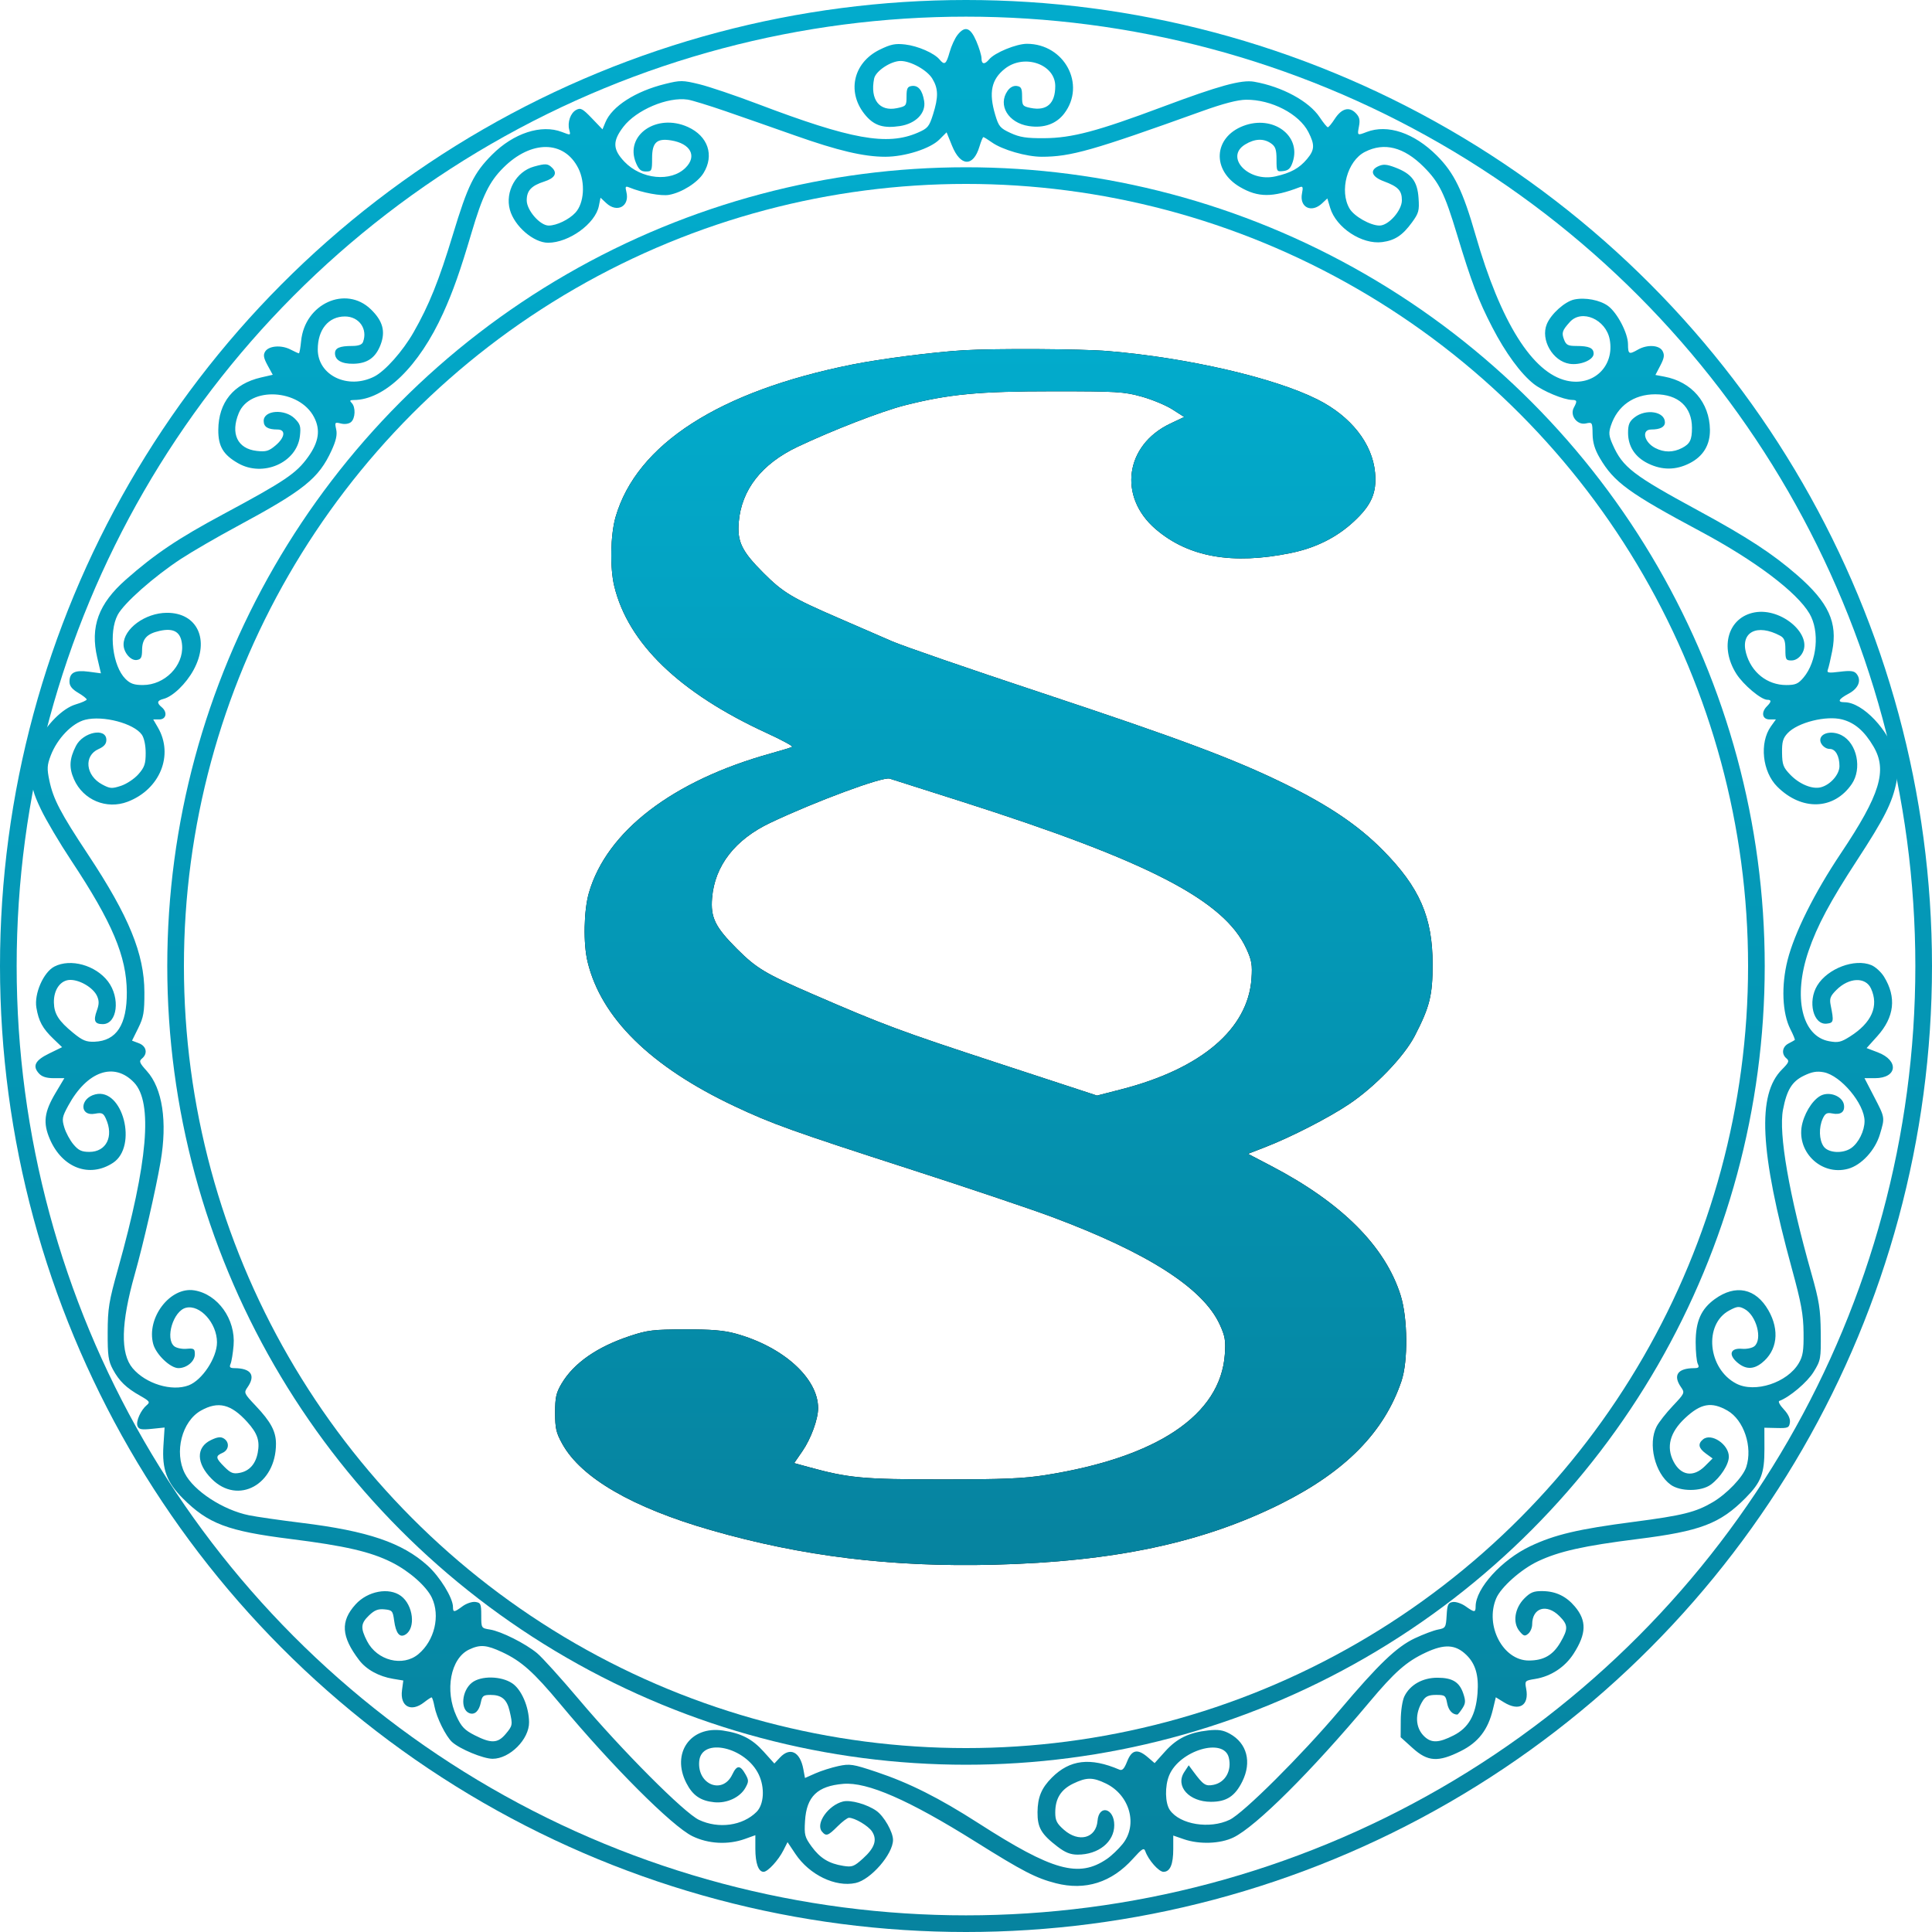 <svg width="116" height="116" viewBox="0 0 116 116" fill="none" xmlns="http://www.w3.org/2000/svg">
<path fill-rule="evenodd" clip-rule="evenodd" d="M57.487 2.102C57.331 2.301 57.118 2.766 57.015 3.135C56.812 3.859 56.711 3.933 56.413 3.574C56.094 3.189 55.118 2.762 54.351 2.671C53.756 2.601 53.485 2.656 52.819 2.982C51.189 3.779 50.815 5.613 52.007 6.969C52.516 7.549 53.068 7.713 54.025 7.57C54.985 7.426 55.605 6.791 55.488 6.072C55.381 5.41 55.13 5.107 54.738 5.163C54.485 5.199 54.43 5.312 54.43 5.791C54.43 6.35 54.406 6.379 53.854 6.494C52.8 6.713 52.231 5.977 52.483 4.72C52.574 4.265 53.492 3.656 54.081 3.661C54.694 3.667 55.664 4.209 55.976 4.719C56.341 5.317 56.351 5.824 56.02 6.873C55.789 7.605 55.704 7.707 55.098 7.969C53.263 8.761 51.111 8.374 45.497 6.243C44.156 5.734 42.578 5.2 41.989 5.057C40.984 4.813 40.859 4.812 39.931 5.041C38.157 5.479 36.748 6.383 36.352 7.337L36.174 7.767L35.537 7.102C34.98 6.521 34.861 6.457 34.593 6.601C34.254 6.782 34.06 7.339 34.178 7.791C34.267 8.134 34.276 8.131 33.738 7.924C32.502 7.449 30.838 7.99 29.543 9.289C28.458 10.377 28.085 11.137 27.2 14.059C26.353 16.855 25.759 18.329 24.826 19.961C24.177 21.094 23.125 22.277 22.474 22.608C20.891 23.41 19.079 22.542 19.079 20.981C19.079 19.784 19.724 19.001 20.71 19.001C21.561 19.001 22.094 19.757 21.794 20.538C21.734 20.695 21.519 20.772 21.142 20.772C20.399 20.772 20.113 20.894 20.113 21.212C20.113 21.623 20.512 21.852 21.21 21.841C22.055 21.828 22.551 21.482 22.851 20.698C23.157 19.895 22.985 19.269 22.268 18.573C20.76 17.113 18.295 18.235 18.079 20.48C18.04 20.884 17.98 21.214 17.946 21.214C17.912 21.214 17.684 21.111 17.439 20.984C16.887 20.699 16.137 20.76 15.921 21.107C15.794 21.311 15.827 21.494 16.067 21.936L16.376 22.502L15.663 22.666C14.023 23.045 13.117 24.161 13.107 25.813C13.101 26.796 13.402 27.303 14.296 27.814C15.797 28.672 17.827 27.778 18.007 26.179C18.072 25.608 18.029 25.462 17.702 25.135C17.099 24.533 15.832 24.625 15.832 25.271C15.832 25.632 16.081 25.788 16.656 25.788C17.174 25.788 17.116 26.265 16.54 26.749C16.139 27.087 15.968 27.136 15.416 27.074C14.255 26.943 13.825 26.035 14.338 24.799C15.006 23.187 17.98 23.352 18.858 25.05C19.253 25.814 19.144 26.535 18.497 27.438C17.79 28.425 17.108 28.884 13.397 30.877C10.688 32.331 9.305 33.26 7.559 34.799C5.912 36.25 5.405 37.631 5.839 39.488L6.059 40.427L5.323 40.329C4.486 40.218 4.172 40.383 4.172 40.932C4.172 41.183 4.325 41.379 4.688 41.593C4.972 41.76 5.205 41.943 5.205 41.998C5.205 42.054 4.909 42.186 4.547 42.293C3.761 42.525 2.783 43.505 2.246 44.598C1.961 45.178 1.886 45.558 1.892 46.38C1.9 47.271 1.982 47.595 2.455 48.589C2.759 49.23 3.581 50.619 4.282 51.676C6.741 55.386 7.602 57.425 7.614 59.572C7.625 61.525 6.995 62.495 5.681 62.546C5.177 62.566 4.956 62.475 4.394 62.015C3.521 61.3 3.251 60.876 3.236 60.196C3.219 59.414 3.641 58.834 4.226 58.835C4.813 58.835 5.603 59.312 5.825 59.8C5.957 60.09 5.954 60.294 5.813 60.685C5.595 61.287 5.685 61.49 6.17 61.49C7.046 61.49 7.238 59.915 6.482 58.924C5.738 57.949 4.234 57.533 3.266 58.033C2.611 58.371 2.045 59.662 2.184 60.497C2.32 61.314 2.556 61.748 3.199 62.366L3.728 62.874L2.953 63.252C2.108 63.663 1.933 64.005 2.337 64.451C2.515 64.648 2.789 64.735 3.229 64.735H3.864L3.34 65.614C2.652 66.769 2.571 67.416 2.994 68.398C3.739 70.128 5.376 70.742 6.785 69.819C8.287 68.835 7.369 65.294 5.719 65.708C4.782 65.943 4.764 67.044 5.701 66.869C6.117 66.791 6.204 66.83 6.357 67.165C6.844 68.235 6.384 69.161 5.366 69.161C4.903 69.161 4.713 69.072 4.41 68.712C4.202 68.465 3.955 68.008 3.862 67.696C3.708 67.183 3.73 67.06 4.099 66.383C5.227 64.312 6.852 63.741 8.049 64.997C9.187 66.192 8.879 69.785 7.09 76.169C6.537 78.143 6.469 78.557 6.465 80.005C6.46 81.391 6.506 81.714 6.777 82.218C7.159 82.926 7.576 83.33 8.42 83.807C8.98 84.124 9.025 84.188 8.816 84.361C8.452 84.663 8.148 85.343 8.255 85.62C8.333 85.824 8.487 85.855 9.116 85.79L9.882 85.711L9.812 86.805C9.721 88.218 10.009 88.997 10.979 89.966C12.503 91.49 13.667 91.929 17.432 92.401C20.729 92.815 22.259 93.169 23.532 93.811C24.585 94.342 25.602 95.242 25.929 95.929C26.444 97.014 26.091 98.501 25.126 99.312C24.19 100.1 22.638 99.708 22.037 98.531C21.635 97.743 21.657 97.47 22.161 96.988C22.487 96.675 22.702 96.591 23.084 96.628C23.548 96.672 23.587 96.718 23.665 97.305C23.768 98.073 24.003 98.357 24.352 98.136C24.974 97.745 24.809 96.368 24.076 95.824C23.355 95.289 22.077 95.526 21.349 96.33C20.428 97.345 20.486 98.258 21.561 99.673C21.996 100.244 22.742 100.656 23.602 100.799L24.215 100.901L24.137 101.479C24.005 102.459 24.678 102.828 25.466 102.208C25.673 102.046 25.874 101.913 25.913 101.913C25.952 101.913 26.03 102.158 26.086 102.458C26.211 103.126 26.773 104.259 27.145 104.595C27.613 105.018 29.016 105.598 29.574 105.6C30.605 105.602 31.779 104.426 31.766 103.403C31.755 102.47 31.308 101.438 30.755 101.068C30.088 100.622 28.878 100.603 28.336 101.029C27.722 101.512 27.626 102.648 28.181 102.861C28.501 102.984 28.768 102.731 28.873 102.205C28.95 101.823 29.025 101.765 29.453 101.765C30.12 101.765 30.435 102.031 30.597 102.728C30.79 103.562 30.782 103.611 30.358 104.114C29.887 104.674 29.494 104.69 28.51 104.192C27.896 103.881 27.705 103.682 27.41 103.049C26.688 101.499 27.052 99.57 28.166 99.041C28.826 98.728 29.209 98.758 30.143 99.193C31.301 99.731 32.038 100.388 33.635 102.306C36.743 106.038 40.354 109.651 41.569 110.245C42.526 110.713 43.715 110.776 44.725 110.413L45.352 110.188V111.002C45.352 111.868 45.537 112.387 45.846 112.387C46.097 112.387 46.735 111.695 47.04 111.09L47.285 110.605L47.758 111.312C48.598 112.569 50.161 113.324 51.373 113.058C52.286 112.858 53.618 111.322 53.618 110.47C53.618 109.996 53.079 109.051 52.625 108.728C52.067 108.332 51.067 108.051 50.617 108.164C49.73 108.386 48.954 109.491 49.349 109.967C49.6 110.269 49.714 110.231 50.287 109.658C50.571 109.374 50.879 109.142 50.971 109.142C51.321 109.142 52.134 109.625 52.358 109.965C52.683 110.462 52.519 110.952 51.813 111.588C51.278 112.072 51.163 112.115 50.632 112.03C49.77 111.893 49.241 111.569 48.731 110.87C48.318 110.303 48.283 110.167 48.335 109.328C48.425 107.866 49.076 107.236 50.631 107.105C52.078 106.983 54.571 108.074 58.563 110.574C61.414 112.36 62.2 112.766 63.395 113.072C65.168 113.526 66.743 113.027 68.022 111.604C68.579 110.985 68.685 110.921 68.768 111.156C68.955 111.683 69.577 112.387 69.856 112.387C70.255 112.387 70.444 111.945 70.444 111.013V110.209L71.072 110.426C72.009 110.751 73.263 110.708 74.059 110.323C75.407 109.671 78.734 106.359 82.212 102.208C83.741 100.383 84.444 99.764 85.601 99.223C86.725 98.697 87.383 98.732 88.028 99.35C88.591 99.888 88.798 100.596 88.711 101.68C88.606 102.983 88.173 103.743 87.273 104.198C86.388 104.647 85.953 104.664 85.529 104.269C84.967 103.745 84.931 102.883 85.439 102.097C85.601 101.847 85.795 101.765 86.225 101.765C86.757 101.765 86.801 101.799 86.889 102.267C86.968 102.685 87.203 102.946 87.501 102.946C87.533 102.946 87.666 102.782 87.797 102.582C87.996 102.28 88.007 102.132 87.863 101.698C87.63 100.992 87.21 100.733 86.3 100.733C85.416 100.733 84.665 101.155 84.324 101.845C84.2 102.096 84.106 102.712 84.103 103.294L84.097 104.306L84.813 104.953C85.724 105.779 86.345 105.819 87.706 105.139C88.76 104.612 89.343 103.858 89.635 102.639L89.811 101.908L90.292 102.205C91.214 102.775 91.824 102.406 91.634 101.395C91.544 100.916 91.554 100.906 92.174 100.806C93.117 100.654 93.964 100.098 94.483 99.288C95.254 98.088 95.275 97.31 94.559 96.46C94.039 95.843 93.418 95.544 92.629 95.532C92.09 95.524 91.894 95.601 91.53 95.965C90.945 96.55 90.81 97.416 91.224 97.927C91.476 98.238 91.551 98.261 91.756 98.091C91.887 97.982 91.994 97.731 91.994 97.533C91.994 96.531 92.862 96.266 93.629 97.033C94.157 97.561 94.165 97.798 93.686 98.617C93.237 99.382 92.681 99.7 91.791 99.7C90.243 99.7 89.143 97.605 89.833 95.97C90.116 95.299 91.328 94.221 92.335 93.745C93.608 93.143 95.089 92.812 98.34 92.404C102.1 91.933 103.276 91.485 104.808 89.938C105.741 88.996 105.943 88.471 105.939 86.995L105.936 85.723L106.677 85.74C107.349 85.757 107.423 85.726 107.468 85.41C107.5 85.184 107.37 84.906 107.099 84.617C106.868 84.371 106.748 84.146 106.831 84.115C107.45 83.888 108.508 82.993 108.889 82.376C109.321 81.675 109.336 81.591 109.32 80.016C109.306 78.613 109.227 78.113 108.765 76.481C107.417 71.72 106.782 68.063 107.053 66.633C107.279 65.444 107.593 64.932 108.308 64.586C108.789 64.353 109.085 64.301 109.497 64.379C110.524 64.571 111.95 66.276 111.95 67.311C111.95 67.898 111.593 68.621 111.15 68.931C110.648 69.282 109.771 69.231 109.493 68.833C109.219 68.442 109.196 67.701 109.44 67.164C109.583 66.851 109.692 66.791 110.001 66.852C110.515 66.955 110.776 66.769 110.715 66.343C110.649 65.874 109.981 65.554 109.443 65.732C108.968 65.889 108.437 66.621 108.224 67.413C107.775 69.082 109.311 70.629 110.965 70.175C111.766 69.955 112.589 69.062 112.874 68.102C113.177 67.082 113.183 67.123 112.524 65.85L111.947 64.735H112.575C113.918 64.735 114.035 63.676 112.746 63.184L112.074 62.928L112.716 62.214C113.746 61.069 113.88 59.873 113.117 58.639C112.944 58.36 112.603 58.049 112.359 57.947C111.359 57.534 109.737 58.145 109.11 59.172C108.521 60.139 108.875 61.555 109.683 61.461C110.097 61.413 110.113 61.338 109.916 60.351C109.837 59.953 109.893 59.805 110.261 59.437C111.016 58.683 112.013 58.643 112.338 59.354C112.819 60.409 112.382 61.405 111.076 62.233C110.534 62.577 110.362 62.615 109.82 62.516C108.182 62.217 107.645 59.865 108.585 57.107C109.101 55.592 109.885 54.123 111.499 51.651C113.146 49.127 113.616 48.196 113.864 46.959C113.995 46.306 113.995 45.95 113.863 45.458C113.433 43.849 111.837 42.163 110.745 42.163C110.29 42.163 110.383 41.975 110.998 41.647C111.592 41.33 111.784 40.837 111.464 40.451C111.321 40.279 111.102 40.253 110.47 40.332C109.776 40.418 109.672 40.4 109.746 40.207C109.794 40.082 109.912 39.58 110.008 39.09C110.345 37.38 109.792 36.175 107.919 34.543C106.429 33.244 104.916 32.256 101.957 30.651C98.041 28.526 97.435 28.06 96.832 26.704C96.595 26.171 96.577 25.99 96.72 25.557C97.113 24.367 98.092 23.675 99.383 23.674C100.761 23.672 101.588 24.428 101.588 25.687C101.588 26.41 101.469 26.651 100.987 26.9C100.456 27.174 99.915 27.174 99.385 26.9C98.71 26.551 98.542 25.788 99.141 25.788C99.676 25.788 99.964 25.638 99.964 25.359C99.964 24.708 98.825 24.522 98.139 25.061C97.83 25.304 97.751 25.492 97.751 25.983C97.752 26.809 98.172 27.45 98.963 27.833C99.801 28.238 100.62 28.233 101.443 27.816C102.263 27.401 102.68 26.713 102.667 25.8C102.642 24.167 101.573 22.922 99.931 22.614L99.394 22.513L99.689 21.947C99.923 21.498 99.951 21.317 99.822 21.076C99.627 20.713 98.903 20.672 98.341 20.993C97.803 21.3 97.751 21.271 97.747 20.661C97.743 20.001 97.103 18.778 96.549 18.369C96.067 18.015 95.181 17.845 94.527 17.981C93.961 18.1 93.128 18.844 92.873 19.461C92.485 20.396 93.226 21.688 94.239 21.843C94.888 21.943 95.684 21.609 95.684 21.238C95.684 20.893 95.412 20.772 94.635 20.772C94.145 20.772 94.03 20.712 93.908 20.39C93.752 19.979 93.796 19.843 94.256 19.333C94.97 18.54 96.423 19.175 96.649 20.381C96.951 21.988 95.672 23.215 94.07 22.856C92.01 22.393 90.097 19.341 88.6 14.133C87.83 11.451 87.309 10.38 86.27 9.342C84.906 7.978 83.313 7.442 82.058 7.924C81.487 8.144 81.489 8.146 81.595 7.582C81.669 7.191 81.623 7.013 81.391 6.781C80.996 6.385 80.544 6.516 80.137 7.144C79.961 7.416 79.776 7.639 79.726 7.64C79.676 7.641 79.457 7.373 79.24 7.046C78.601 6.08 76.985 5.203 75.3 4.907C74.544 4.774 73.195 5.144 69.812 6.411C65.862 7.889 64.365 8.286 62.695 8.297C61.632 8.304 61.229 8.242 60.675 7.986C60.049 7.697 59.962 7.593 59.753 6.89C59.356 5.554 59.523 4.764 60.341 4.121C61.498 3.212 63.359 3.857 63.359 5.169C63.359 6.225 62.845 6.678 61.872 6.479C61.399 6.382 61.367 6.337 61.367 5.791C61.367 5.306 61.313 5.2 61.049 5.162C60.85 5.134 60.643 5.242 60.496 5.453C59.892 6.314 60.54 7.385 61.775 7.57C62.679 7.706 63.418 7.443 63.897 6.816C65.219 5.083 63.914 2.637 61.662 2.63C61.026 2.628 59.723 3.163 59.393 3.561C59.118 3.893 58.931 3.869 58.931 3.501C58.931 3.334 58.791 2.869 58.618 2.468C58.261 1.64 57.934 1.534 57.487 2.102ZM43.581 6.683C44.596 7.033 46.463 7.686 47.73 8.134C50.313 9.047 51.86 9.412 53.153 9.412C54.329 9.412 55.85 8.928 56.399 8.38L56.834 7.945L57.163 8.754C57.673 10.01 58.438 10.034 58.807 8.804C58.901 8.489 59.007 8.232 59.043 8.232C59.078 8.232 59.306 8.373 59.55 8.546C60.177 8.993 61.627 9.412 62.545 9.412C64.289 9.412 65.591 9.042 72.142 6.686C73.44 6.219 74.304 5.993 74.813 5.988C76.333 5.973 78.001 6.837 78.558 7.929C78.952 8.7 78.936 9.001 78.471 9.553C78.006 10.105 77.496 10.385 76.575 10.591C74.951 10.955 73.513 9.434 74.762 8.673C75.339 8.321 75.873 8.299 76.315 8.609C76.58 8.794 76.644 8.981 76.644 9.578C76.644 10.297 76.654 10.315 77.049 10.27C77.365 10.234 77.492 10.109 77.621 9.712C78.133 8.128 76.42 6.885 74.653 7.559C72.85 8.247 72.744 10.239 74.457 11.233C75.543 11.864 76.406 11.865 78.04 11.238C78.224 11.167 78.249 11.237 78.174 11.609C78.007 12.446 78.737 12.813 79.377 12.212L79.695 11.914L79.865 12.48C80.222 13.674 81.781 14.697 82.995 14.535C83.756 14.432 84.21 14.131 84.778 13.353C85.185 12.795 85.225 12.645 85.171 11.885C85.101 10.883 84.757 10.432 83.776 10.058C83.257 9.86 83.055 9.845 82.754 9.982C82.219 10.225 82.361 10.616 83.081 10.883C83.949 11.206 84.171 11.44 84.171 12.026C84.171 12.639 83.371 13.543 82.83 13.543C82.282 13.543 81.306 12.992 81.031 12.527C80.403 11.464 80.891 9.66 81.953 9.119C83.113 8.527 84.289 8.827 85.48 10.017C86.41 10.947 86.737 11.61 87.481 14.076C88.343 16.93 88.76 18.03 89.595 19.645C90.39 21.185 91.312 22.443 92.094 23.056C92.645 23.488 93.882 24.003 94.392 24.012C94.694 24.018 94.707 24.08 94.493 24.48C94.243 24.946 94.695 25.539 95.214 25.425C95.601 25.34 95.611 25.355 95.621 26.058C95.628 26.57 95.752 26.985 96.051 27.495C96.909 28.957 97.791 29.601 102.105 31.909C105.382 33.662 107.888 35.553 108.645 36.843C109.268 37.906 109.099 39.716 108.287 40.681C107.969 41.058 107.803 41.131 107.25 41.131C106.105 41.131 105.146 40.368 104.834 39.207C104.493 37.943 105.502 37.432 106.881 38.169C107.131 38.303 107.197 38.475 107.197 38.997C107.197 39.599 107.228 39.655 107.562 39.655C107.793 39.655 108.021 39.514 108.18 39.271C108.909 38.159 106.984 36.463 105.343 36.77C103.758 37.068 103.232 38.847 104.254 40.458C104.676 41.122 105.741 42.016 106.112 42.016C106.371 42.016 106.364 42.132 106.09 42.406C105.724 42.771 105.809 43.196 106.247 43.196H106.627L106.326 43.617C105.628 44.598 105.811 46.335 106.707 47.23C108.178 48.702 110.113 48.635 111.181 47.077C111.814 46.154 111.497 44.623 110.573 44.146C110.067 43.884 109.447 43.964 109.314 44.309C109.205 44.593 109.519 44.967 109.866 44.967C110.205 44.967 110.444 45.393 110.444 45.996C110.444 46.504 109.895 47.127 109.319 47.271C108.809 47.399 108.043 47.084 107.498 46.522C107.069 46.079 107.007 45.917 106.997 45.203C106.987 44.542 107.05 44.321 107.334 44.019C107.94 43.374 109.656 42.946 110.616 43.2C111.365 43.398 111.942 43.897 112.484 44.816C113.332 46.255 112.891 47.703 110.527 51.236C108.936 53.613 107.741 56.01 107.327 57.651C106.94 59.184 107.008 60.837 107.498 61.795C107.668 62.13 107.787 62.421 107.761 62.443C107.735 62.465 107.564 62.56 107.381 62.655C107.003 62.852 106.946 63.286 107.263 63.549C107.446 63.7 107.405 63.799 106.996 64.209C105.487 65.717 105.654 69.11 107.585 76.167C108.149 78.228 108.275 78.915 108.288 80.005C108.301 81.096 108.25 81.424 108.001 81.847C107.313 83.019 105.367 83.655 104.249 83.074C102.537 82.185 102.28 79.51 103.827 78.682C104.302 78.428 104.414 78.417 104.743 78.593C105.458 78.976 105.839 80.412 105.335 80.83C105.205 80.938 104.872 81.008 104.597 80.984C103.902 80.924 103.756 81.328 104.302 81.798C104.799 82.226 105.267 82.238 105.778 81.836C106.713 81.1 106.867 79.874 106.175 78.668C105.417 77.347 104.208 77.095 102.959 77.999C102.136 78.595 101.811 79.33 101.81 80.595C101.81 81.163 101.867 81.744 101.936 81.886C102.038 82.094 101.995 82.144 101.715 82.146C100.719 82.152 100.432 82.578 100.938 83.299C101.165 83.623 101.147 83.663 100.44 84.41C100.036 84.837 99.598 85.394 99.466 85.649C98.932 86.682 99.358 88.451 100.307 89.143C100.887 89.566 102.147 89.563 102.721 89.138C103.299 88.71 103.802 87.93 103.802 87.461C103.802 86.72 102.745 86.014 102.25 86.424C101.927 86.692 101.981 86.952 102.429 87.278L102.827 87.567L102.366 88.028C101.679 88.715 100.923 88.605 100.482 87.753C100.03 86.879 100.262 86 101.17 85.149C102.118 84.26 102.757 84.145 103.715 84.691C104.705 85.256 105.245 86.877 104.847 88.084C104.649 88.684 103.693 89.686 102.838 90.192C101.817 90.795 101.029 90.991 98.093 91.374C94.763 91.807 93.353 92.139 91.881 92.836C90.165 93.648 88.599 95.374 88.599 96.453C88.599 96.824 88.527 96.823 87.995 96.444C87.758 96.276 87.416 96.16 87.234 96.186C86.946 96.227 86.896 96.333 86.858 96.992C86.816 97.718 86.792 97.756 86.341 97.841C86.081 97.89 85.451 98.127 84.941 98.368C83.855 98.882 82.767 99.924 80.424 102.696C78.138 105.4 74.656 108.867 73.829 109.262C72.628 109.837 70.85 109.549 70.243 108.682C69.95 108.265 69.93 107.239 70.201 106.59C70.826 105.096 73.472 104.306 73.777 105.522C73.973 106.304 73.57 107.024 72.858 107.164C72.377 107.258 72.251 107.174 71.638 106.349L71.372 105.99L71.105 106.397C70.549 107.245 71.39 108.183 72.706 108.183C73.639 108.183 74.149 107.852 74.59 106.962C75.168 105.795 74.872 104.665 73.839 104.096C73.437 103.875 73.15 103.831 72.547 103.896C71.385 104.023 70.659 104.376 69.957 105.157L69.325 105.86L68.917 105.509C68.303 104.981 67.954 105.05 67.677 105.755C67.501 106.202 67.384 106.326 67.209 106.251C65.463 105.504 64.238 105.648 63.158 106.728C62.533 107.352 62.303 107.907 62.294 108.802C62.286 109.729 62.514 110.123 63.495 110.875C63.958 111.23 64.272 111.355 64.704 111.355C65.956 111.355 66.902 110.592 66.902 109.583C66.902 108.561 65.98 108.325 65.897 109.325C65.81 110.372 64.775 110.649 63.881 109.864C63.45 109.485 63.359 109.306 63.359 108.824C63.359 107.992 63.696 107.449 64.435 107.091C65.236 106.704 65.612 106.702 66.396 107.082C67.836 107.778 68.332 109.563 67.405 110.714C67.154 111.026 66.728 111.431 66.459 111.614C64.766 112.766 63.21 112.333 58.749 109.468C56.388 107.951 54.595 107.05 52.632 106.393C51.205 105.916 51.029 105.889 50.336 106.037C49.923 106.126 49.303 106.323 48.959 106.475L48.332 106.753L48.232 106.214C48.039 105.178 47.437 104.88 46.834 105.521L46.493 105.884L45.85 105.169C45.166 104.408 44.51 104.069 43.402 103.903C41.451 103.611 40.296 105.268 41.208 107.053C41.588 107.799 42.062 108.126 42.882 108.209C43.644 108.287 44.437 107.917 44.759 107.335C44.959 106.973 44.959 106.886 44.762 106.535C44.441 105.964 44.242 105.966 43.968 106.543C43.385 107.771 41.848 107.148 41.983 105.738C42.121 104.292 44.771 104.891 45.557 106.546C45.931 107.333 45.871 108.342 45.425 108.788C44.589 109.623 43.147 109.823 41.967 109.267C41.083 108.85 37.346 105.102 34.755 102.031C33.679 100.758 32.552 99.511 32.249 99.26C31.543 98.675 30.092 97.947 29.419 97.84C28.897 97.757 28.895 97.754 28.895 96.995C28.895 96.304 28.862 96.228 28.543 96.183C28.348 96.156 28.003 96.272 27.774 96.441C27.265 96.817 27.197 96.822 27.197 96.483C27.197 95.945 26.415 94.671 25.673 94.001C24.151 92.626 22.082 91.923 18.12 91.436C16.821 91.276 15.393 91.07 14.947 90.979C13.39 90.662 11.633 89.515 11.098 88.467C10.446 87.189 10.923 85.332 12.068 84.692C13.104 84.112 13.872 84.302 14.843 85.376C15.457 86.056 15.61 86.503 15.475 87.224C15.348 87.9 14.973 88.32 14.399 88.431C14.002 88.507 13.852 88.449 13.476 88.074C12.94 87.538 12.924 87.423 13.36 87.232C13.752 87.06 13.796 86.594 13.441 86.37C13.255 86.253 13.059 86.275 12.671 86.461C11.759 86.895 11.777 87.862 12.712 88.797C14.296 90.38 16.57 89.136 16.57 86.688C16.57 85.944 16.263 85.368 15.357 84.41C14.65 83.663 14.632 83.623 14.859 83.299C15.364 82.578 15.077 82.152 14.082 82.146C13.807 82.144 13.757 82.09 13.844 81.886C13.905 81.744 13.986 81.246 14.025 80.78C14.156 79.213 13.079 77.704 11.666 77.475C10.221 77.24 8.779 79.121 9.198 80.692C9.365 81.32 10.225 82.144 10.712 82.144C11.214 82.144 11.699 81.736 11.699 81.313C11.699 80.98 11.647 80.945 11.199 80.984C10.924 81.008 10.592 80.938 10.461 80.83C9.903 80.367 10.406 78.711 11.162 78.521C12.007 78.309 13.028 79.444 13.028 80.595C13.028 81.521 12.14 82.869 11.326 83.178C10.315 83.562 8.75 83.084 7.964 82.15C7.219 81.266 7.26 79.451 8.09 76.514C8.606 74.685 9.347 71.458 9.641 69.756C10.057 67.34 9.755 65.346 8.815 64.305C8.371 63.814 8.333 63.715 8.525 63.556C8.886 63.257 8.794 62.809 8.337 62.637L7.927 62.482L8.3 61.728C8.621 61.079 8.673 60.779 8.67 59.572C8.665 57.271 7.74 55.013 5.288 51.31C3.625 48.799 3.199 47.985 2.963 46.862C2.814 46.151 2.826 45.941 3.045 45.365C3.437 44.341 4.33 43.413 5.114 43.216C6.189 42.945 8.04 43.433 8.516 44.112C8.655 44.31 8.747 44.752 8.747 45.215C8.747 45.861 8.676 46.071 8.312 46.484C8.073 46.757 7.603 47.07 7.267 47.181C6.717 47.362 6.607 47.354 6.131 47.098C5.139 46.564 5.017 45.377 5.913 44.977C6.247 44.828 6.386 44.666 6.386 44.426C6.386 43.67 4.991 43.944 4.561 44.785C4.165 45.559 4.134 46.093 4.444 46.793C4.993 48.035 6.397 48.621 7.664 48.137C9.606 47.396 10.445 45.333 9.479 43.676L9.2 43.196H9.564C9.985 43.196 10.069 42.759 9.707 42.459C9.398 42.203 9.43 42.062 9.817 41.963C10.376 41.821 11.17 41.056 11.622 40.226C12.609 38.413 11.847 36.783 10.016 36.794C8.716 36.801 7.421 37.752 7.419 38.7C7.419 39.174 7.848 39.678 8.208 39.627C8.468 39.59 8.527 39.481 8.531 39.029C8.536 38.36 8.815 38.053 9.572 37.882C10.456 37.683 10.876 37.95 10.934 38.75C11.022 39.981 9.888 41.129 8.583 41.13C8.052 41.131 7.82 41.049 7.532 40.761C6.762 39.992 6.515 37.975 7.062 36.926C7.43 36.221 9.233 34.625 10.879 33.547C11.533 33.119 13.031 32.25 14.209 31.616C18.256 29.435 19.138 28.727 19.91 27.041C20.179 26.454 20.256 26.103 20.185 25.78C20.091 25.356 20.107 25.338 20.47 25.429C20.696 25.486 20.945 25.451 21.074 25.343C21.338 25.125 21.363 24.441 21.116 24.194C20.979 24.057 21.005 24.017 21.237 24.017C23.085 24.017 25.153 22.009 26.61 18.797C27.201 17.493 27.633 16.272 28.309 13.985C28.971 11.747 29.379 10.912 30.218 10.073C31.895 8.397 33.879 8.413 34.726 10.11C35.155 10.967 35.072 12.201 34.549 12.768C34.168 13.182 33.42 13.543 32.944 13.543C32.424 13.543 31.625 12.627 31.625 12.031C31.625 11.445 31.902 11.149 32.682 10.899C33.307 10.698 33.48 10.402 33.158 10.08C32.894 9.816 32.764 9.807 32.06 10.002C30.986 10.3 30.314 11.507 30.614 12.595C30.887 13.584 32.038 14.576 32.91 14.575C34.164 14.572 35.744 13.428 35.956 12.37L36.056 11.871L36.396 12.19C37.056 12.81 37.825 12.383 37.608 11.519C37.528 11.2 37.554 11.161 37.78 11.254C38.555 11.572 39.702 11.786 40.176 11.699C40.946 11.558 41.887 10.962 42.24 10.392C42.899 9.325 42.51 8.173 41.305 7.626C39.432 6.776 37.489 8.117 38.184 9.78C38.351 10.18 38.486 10.297 38.776 10.297C39.134 10.297 39.153 10.257 39.153 9.491C39.153 8.552 39.434 8.291 40.296 8.43C41.466 8.62 41.864 9.371 41.164 10.07C40.288 10.947 38.502 10.771 37.492 9.71C36.785 8.966 36.769 8.477 37.425 7.618C38.202 6.6 40.088 5.802 41.293 5.981C41.537 6.017 42.566 6.333 43.581 6.683Z" fill="url(#paint0_linear_156_927)"/>
<circle cx="58" cy="58" r="57.5" stroke="url(#paint1_linear_156_927)"/>
<circle cx="58" cy="58" r="47.457" stroke="url(#paint2_linear_156_927)"/>
<path fill-rule="evenodd" clip-rule="evenodd" d="M57.854 21.03C56.072 21.135 52.874 21.545 51.159 21.889C43.168 23.49 38.225 26.677 36.96 31.044C36.652 32.107 36.614 34.091 36.881 35.192C37.716 38.633 40.798 41.604 46.027 44.01C46.937 44.429 47.629 44.803 47.565 44.842C47.5 44.88 46.924 45.057 46.283 45.235C40.395 46.869 36.43 49.906 35.359 53.604C35.051 54.667 35.013 56.651 35.28 57.752C36.098 61.123 39.072 64.045 44.1 66.418C46.332 67.472 47.601 67.927 54.652 70.203C58.054 71.3 61.886 72.59 63.167 73.068C68.91 75.213 72.237 77.346 73.235 79.525C73.555 80.224 73.6 80.489 73.54 81.324C73.28 84.953 69.494 87.499 62.775 88.565C61.447 88.775 60.244 88.825 56.544 88.825C51.793 88.825 50.955 88.746 48.512 88.074L47.684 87.846L48.183 87.121C48.696 86.375 49.122 85.203 49.121 84.542C49.117 82.748 47.026 80.859 44.173 80.073C43.459 79.876 42.71 79.814 41.117 79.818C39.236 79.823 38.88 79.865 37.842 80.208C35.853 80.864 34.448 81.841 33.717 83.077C33.391 83.629 33.33 83.902 33.33 84.823C33.33 85.76 33.391 86.025 33.761 86.692C34.889 88.729 37.967 90.516 42.68 91.871C48.166 93.447 53.52 94.101 59.674 93.948C66.892 93.768 72.254 92.625 76.955 90.264C80.801 88.332 83.109 85.978 84.143 82.931C84.55 81.732 84.525 79.127 84.093 77.764C83.161 74.819 80.552 72.213 76.326 70.006L74.931 69.277L75.962 68.877C77.505 68.28 79.759 67.124 80.993 66.298C82.559 65.251 84.302 63.439 84.947 62.191C85.845 60.45 86.016 59.765 86.016 57.897C86.017 55.075 85.237 53.283 83.034 51.053C81.566 49.567 79.8 48.371 77.162 47.076C74.107 45.577 70.829 44.35 62.512 41.593C58.229 40.174 54.201 38.784 53.561 38.504C52.92 38.225 51.48 37.599 50.359 37.114C47.547 35.897 47.017 35.579 45.839 34.4C44.535 33.095 44.258 32.526 44.356 31.348C44.518 29.404 45.733 27.849 47.889 26.826C49.98 25.834 52.945 24.686 54.318 24.338C56.978 23.663 58.775 23.493 63.24 23.493C67.062 23.493 67.478 23.518 68.54 23.812C69.173 23.987 70.009 24.335 70.397 24.584L71.103 25.037L70.264 25.434C67.548 26.721 67.119 29.824 69.388 31.769C71.354 33.455 73.998 33.922 77.503 33.204C78.996 32.898 80.249 32.273 81.277 31.321C82.347 30.331 82.671 29.589 82.561 28.378C82.403 26.634 81.114 24.995 79.104 23.985C76.504 22.678 71.296 21.475 66.514 21.077C64.916 20.944 59.783 20.916 57.854 21.03ZM57.782 48.139C68.957 51.706 73.505 54.06 74.836 56.965C75.156 57.665 75.201 57.929 75.141 58.764C74.925 61.788 72.126 64.168 67.336 65.402L65.867 65.78L59.852 63.809C54.01 61.894 53.059 61.54 48.758 59.675C45.944 58.455 45.415 58.138 44.238 56.96C42.934 55.654 42.657 55.086 42.755 53.907C42.916 51.977 44.134 50.407 46.252 49.402C48.961 48.117 52.993 46.623 53.415 46.749C53.495 46.772 55.46 47.398 57.782 48.139Z" fill="black"/>
<path fill-rule="evenodd" clip-rule="evenodd" d="M57.854 21.03C56.072 21.135 52.874 21.545 51.159 21.889C43.168 23.49 38.225 26.677 36.96 31.044C36.652 32.107 36.614 34.091 36.881 35.192C37.716 38.633 40.798 41.604 46.027 44.01C46.937 44.429 47.629 44.803 47.565 44.842C47.5 44.88 46.924 45.057 46.283 45.235C40.395 46.869 36.43 49.906 35.359 53.604C35.051 54.667 35.013 56.651 35.28 57.752C36.098 61.123 39.072 64.045 44.1 66.418C46.332 67.472 47.601 67.927 54.652 70.203C58.054 71.3 61.886 72.59 63.167 73.068C68.91 75.213 72.237 77.346 73.235 79.525C73.555 80.224 73.6 80.489 73.54 81.324C73.28 84.953 69.494 87.499 62.775 88.565C61.447 88.775 60.244 88.825 56.544 88.825C51.793 88.825 50.955 88.746 48.512 88.074L47.684 87.846L48.183 87.121C48.696 86.375 49.122 85.203 49.121 84.542C49.117 82.748 47.026 80.859 44.173 80.073C43.459 79.876 42.71 79.814 41.117 79.818C39.236 79.823 38.88 79.865 37.842 80.208C35.853 80.864 34.448 81.841 33.717 83.077C33.391 83.629 33.33 83.902 33.33 84.823C33.33 85.76 33.391 86.025 33.761 86.692C34.889 88.729 37.967 90.516 42.68 91.871C48.166 93.447 53.52 94.101 59.674 93.948C66.892 93.768 72.254 92.625 76.955 90.264C80.801 88.332 83.109 85.978 84.143 82.931C84.55 81.732 84.525 79.127 84.093 77.764C83.161 74.819 80.552 72.213 76.326 70.006L74.931 69.277L75.962 68.877C77.505 68.28 79.759 67.124 80.993 66.298C82.559 65.251 84.302 63.439 84.947 62.191C85.845 60.45 86.016 59.765 86.016 57.897C86.017 55.075 85.237 53.283 83.034 51.053C81.566 49.567 79.8 48.371 77.162 47.076C74.107 45.577 70.829 44.35 62.512 41.593C58.229 40.174 54.201 38.784 53.561 38.504C52.92 38.225 51.48 37.599 50.359 37.114C47.547 35.897 47.017 35.579 45.839 34.4C44.535 33.095 44.258 32.526 44.356 31.348C44.518 29.404 45.733 27.849 47.889 26.826C49.98 25.834 52.945 24.686 54.318 24.338C56.978 23.663 58.775 23.493 63.24 23.493C67.062 23.493 67.478 23.518 68.54 23.812C69.173 23.987 70.009 24.335 70.397 24.584L71.103 25.037L70.264 25.434C67.548 26.721 67.119 29.824 69.388 31.769C71.354 33.455 73.998 33.922 77.503 33.204C78.996 32.898 80.249 32.273 81.277 31.321C82.347 30.331 82.671 29.589 82.561 28.378C82.403 26.634 81.114 24.995 79.104 23.985C76.504 22.678 71.296 21.475 66.514 21.077C64.916 20.944 59.783 20.916 57.854 21.03ZM57.782 48.139C68.957 51.706 73.505 54.06 74.836 56.965C75.156 57.665 75.201 57.929 75.141 58.764C74.925 61.788 72.126 64.168 67.336 65.402L65.867 65.78L59.852 63.809C54.01 61.894 53.059 61.54 48.758 59.675C45.944 58.455 45.415 58.138 44.238 56.96C42.934 55.654 42.657 55.086 42.755 53.907C42.916 51.977 44.134 50.407 46.252 49.402C48.961 48.117 52.993 46.623 53.415 46.749C53.495 46.772 55.46 47.398 57.782 48.139Z" fill="url(#paint3_linear_156_927)"/>
<defs>
<linearGradient id="paint0_linear_156_927" x1="57.927" y1="1.747" x2="57.927" y2="113.235" gradientUnits="userSpaceOnUse">
<stop stop-color="#02ABCC"/>
<stop offset="1" stop-color="#06839F"/>
</linearGradient>
<linearGradient id="paint1_linear_156_927" x1="58" y1="0" x2="58" y2="116" gradientUnits="userSpaceOnUse">
<stop stop-color="#02ABCC"/>
<stop offset="1" stop-color="#06839F"/>
</linearGradient>
<linearGradient id="paint2_linear_156_927" x1="58" y1="10.043" x2="58" y2="105.957" gradientUnits="userSpaceOnUse">
<stop stop-color="#02ABCC"/>
<stop offset="1" stop-color="#06839F"/>
</linearGradient>
<linearGradient id="paint3_linear_156_927" x1="59.673" y1="20.959" x2="59.673" y2="93.97" gradientUnits="userSpaceOnUse">
<stop stop-color="#02ABCC"/>
<stop offset="1" stop-color="#06839F"/>
</linearGradient>
</defs>
</svg>
